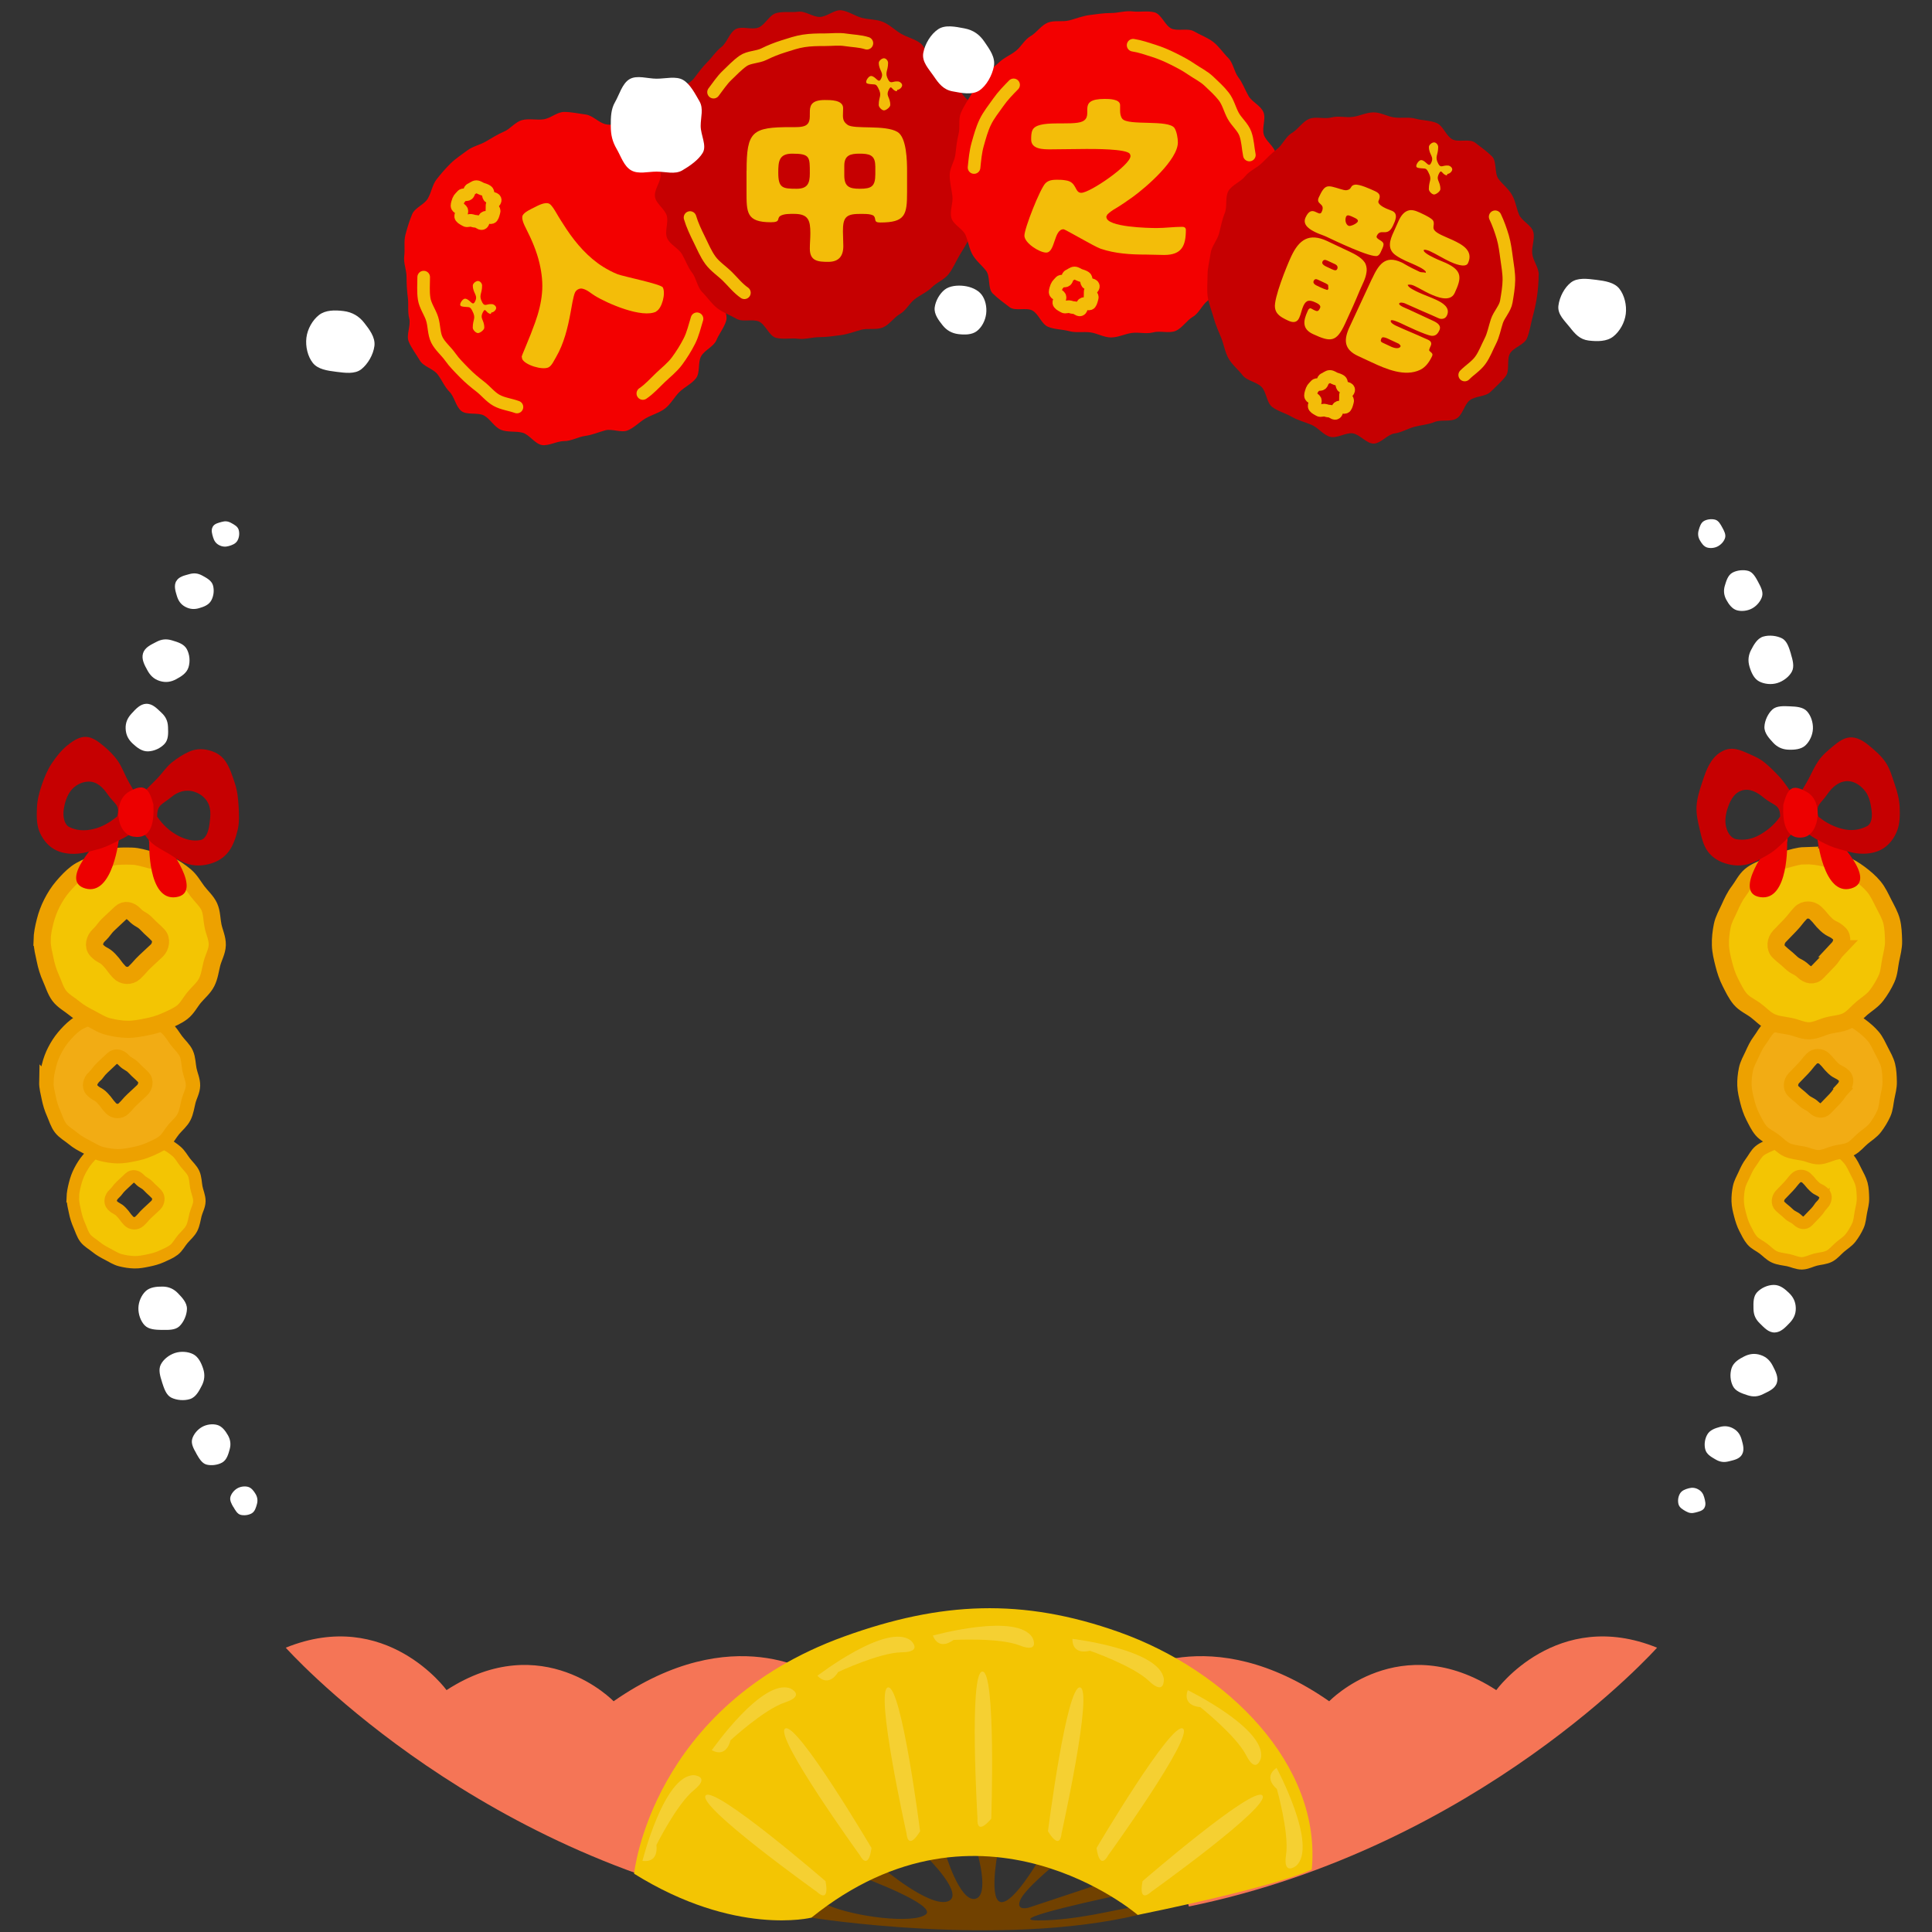 <?xml version="1.0" encoding="UTF-8"?>
<svg id="_層_1" xmlns="http://www.w3.org/2000/svg" viewBox="0 0 300 300">
    <rect x="0" y="0" width="300" height="300" fill="#333333" stroke="none"/>
    <path d="M44.37,255.85s27.54,30.94,72.7,40.19l9.86-35.82s-13.03-9.02-31.65,3.95c0,0-10.97-11.44-25.94-1.73,0,0-9.36-12.92-24.96-6.59Z"
          style="fill:#f57556;"/>
    <path d="M257.31,255.85s-27.54,30.94-72.7,40.19l-9.86-35.82s13.03-9.02,31.65,3.95c0,0,10.97-11.44,25.94-1.73,0,0,9.36-12.92,24.96-6.59Z"
          style="fill:#f57556;"/>
    <path d="M126.01,297.78s29.26,4.67,50.67-.42c0,0,.2-1.27-1.42-1.1s-8.32,1.99-14.14,1.94,12.51-3.89,12.51-3.89l-3.35-1.6-10.55,3.51s-2,.59-1.33-1.13,5.32-5.49,5.32-5.49l-2.49-.66s-3.82,6.59-5.76,6.42-.61-7.32-.61-7.32l-3.1-.33s1.99,6.76-.39,7.15-4.6-7.15-4.6-7.15l-2.83,.67s6.04,5.93,3.21,6.87-10.03-5.14-10.03-5.14l-3.1,1.43s11.69,4.32,9.7,5.76-10.91,.38-15.17-1.46c0,0-2.05,.27-2.53,1.92Z"
          style="fill:#714100;"/>
    <path d="M113.75,43.02c0,1.12-1.41,2.15-1.55,3.24s.85,2.44,.57,3.5-1.1,2.04-1.52,3.05-1.82,1.53-2.37,2.49-.13,2.55-.8,3.43-1.82,1.38-2.6,2.16-1.33,1.86-2.21,2.54-2.04,.97-3,1.52-1.77,1.46-2.8,1.88-2.41-.3-3.48-.01-2.02,.72-3.13,.87-2.13,.8-3.25,.8-2.35,.76-3.43,.62-1.98-1.64-3.04-1.92-2.33-.03-3.35-.45-1.64-1.65-2.6-2.2-2.67-.04-3.54-.71-1.07-2.21-1.85-2.99-1.18-1.84-1.86-2.72-2.19-1.19-2.75-2.15-1.31-1.91-1.73-2.94,.37-2.48,.09-3.55-.08-2.14-.22-3.25-.2-2.08-.2-3.2-.5-2.19-.36-3.27-.09-2.28,.19-3.33,.62-2.16,1.04-3.17,1.89-1.49,2.44-2.44,.68-2.11,1.36-2.98,1.37-1.67,2.16-2.45,1.69-1.34,2.57-2.01,1.96-.86,2.92-1.41,1.78-1.1,2.8-1.53,1.75-1.51,2.82-1.79,2.2,.02,3.31-.12,2.11-1.15,3.23-1.15,2.25,.26,3.33,.4,1.99,1.22,3.04,1.5,2.39-.23,3.4,.19,1.85,1.25,2.8,1.8,2.55,.26,3.43,.93,.78,2.51,1.56,3.29,1.65,1.43,2.32,2.31,1.92,1.39,2.47,2.35-.02,2.45,.41,3.48,2.23,1.58,2.52,2.65,.24,2.29,.38,3.39,.46,2.26,.46,3.38Z"
          style="fill:#f30000;"/>
    <path d="M80.27,63.2c-1.05-.38-2.2-.5-3.16-1.03s-1.67-1.47-2.54-2.14-1.7-1.36-2.47-2.15-1.55-1.55-2.19-2.46-1.58-1.65-2.07-2.64-.4-2.22-.74-3.28-1.07-2.01-1.24-3.12-.07-2.22-.07-3.35"
          style="fill:none; stroke:#f3bd09; stroke-linecap:round; stroke-miterlimit:10; stroke-width:1.96px;"/>
    <path d="M108.23,49.5c-.37,1.17-.63,2.38-1.18,3.46s-1.21,2.14-1.93,3.11-1.71,1.74-2.59,2.58-1.7,1.77-2.71,2.45"
          style="fill:none; stroke:#f3bd09; stroke-linecap:round; stroke-miterlimit:10; stroke-width:1.96px;"/>
    <path d="M152.3,27.18c0,1.12-.74,2.1-.88,3.18s-.21,2.1-.49,3.16,.06,2.3-.36,3.31-1.06,1.92-1.61,2.87-.98,1.98-1.65,2.85-1.82,1.28-2.6,2.06-1.78,1.16-2.65,1.83-1.36,1.77-2.32,2.32-1.63,1.67-2.66,2.09-2.29,.07-3.37,.36-2.06,.69-3.17,.83-2.16,.31-3.28,.31-2.27,.39-3.35,.25-2.37,.14-3.43-.15-1.64-2.11-2.65-2.53-2.52,.13-3.47-.42-2.11-.97-2.98-1.64-1.55-1.71-2.33-2.49-.91-2.15-1.58-3.02-1.01-1.9-1.56-2.86-1.89-1.5-2.32-2.52,.24-2.37-.05-3.45-1.7-1.89-1.84-2.99,.89-2.25,.89-3.37-.91-2.27-.76-3.35,.34-2.24,.62-3.3,1.6-1.78,2.02-2.79,.08-2.41,.63-3.36,1.98-1.31,2.65-2.18,1.27-1.72,2.05-2.5,1.36-1.72,2.23-2.39,1.23-2.2,2.18-2.75,2.55,.15,3.58-.27,1.67-1.95,2.75-2.24,2.29-.06,3.4-.21,2.22,.81,3.34,.81,2.28-1.17,3.37-1.03,2.12,.89,3.17,1.17,2.29,.22,3.3,.64,1.86,1.29,2.81,1.84,2.15,.81,3.02,1.49,.95,2.24,1.73,3.02,1.64,1.4,2.32,2.27,1.77,1.45,2.32,2.41,1.83,1.64,2.25,2.66-.43,2.52-.15,3.59,1.14,2.02,1.28,3.12-.39,2.23-.39,3.35Z"
          style="fill:#c60001;"/>
    <path d="M198.31,27.18c0,1.12-.33,2.25-.47,3.33s-1.04,2.04-1.32,3.1-.46,2.13-.88,3.14-.02,2.49-.57,3.44-1.92,1.42-2.6,2.29-1.81,1.27-2.59,2.05-1.49,1.5-2.37,2.18-1.32,1.92-2.28,2.48-1.66,1.76-2.68,2.19-2.4-.06-3.48,.23-2.21-.06-3.32,.09-2.11,.7-3.23,.7-2.13-.65-3.22-.79-2.22,.1-3.28-.19-2.25-.25-3.27-.67-1.44-1.95-2.4-2.51-2.71,.13-3.58-.54-1.85-1.36-2.63-2.14-.34-2.62-1.01-3.5-1.54-1.52-2.09-2.47-.67-2.03-1.09-3.05-1.93-1.63-2.22-2.71,.3-2.29,.16-3.4-.42-2.12-.42-3.24,.74-2.1,.88-3.18,.21-2.1,.49-3.16-.06-2.3,.36-3.31,1.06-1.92,1.61-2.87,.98-1.98,1.65-2.85,1.82-1.28,2.6-2.06,1.78-1.16,2.65-1.83,1.36-1.77,2.32-2.32,1.63-1.67,2.66-2.09,2.29-.07,3.37-.36,2.06-.69,3.17-.83,2.16-.31,3.28-.31,2.27-.39,3.35-.25,2.37-.14,3.43,.15,1.64,2.11,2.65,2.53,2.52-.13,3.47,.42,2.11,.97,2.98,1.64,1.55,1.71,2.33,2.49,.91,2.15,1.58,3.02,1.01,1.9,1.56,2.86,1.89,1.5,2.32,2.52-.24,2.37,.05,3.45,1.7,1.89,1.84,2.99,.22,2.25,.22,3.37Z"
          style="fill:#f30000;"/>
    <path d="M238.92,42.67c0,1.12-.1,2.26-.25,3.34s-.42,2.22-.7,3.27-.44,2.24-.86,3.25-2.09,1.41-2.64,2.36,0,2.64-.66,3.52-1.57,1.65-2.35,2.43-2.35,.63-3.23,1.31-1.1,2.28-2.06,2.84-2.39,.12-3.42,.54-2.07,.46-3.14,.75-1.98,.88-3.08,1.03-2.13,1.57-3.24,1.57-2.16-1.44-3.24-1.59-2.44,.82-3.5,.54-1.89-1.45-2.91-1.87-2.13-.7-3.08-1.25-2.15-.85-3.02-1.52-.88-2.34-1.66-3.12-2.26-.93-2.93-1.8-1.63-1.64-2.18-2.6-.72-2.18-1.14-3.2-.89-2.07-1.18-3.14-.77-2.16-.92-3.27-.02-2.27-.02-3.39,.33-2.25,.47-3.33,1.04-2.04,1.32-3.1,.46-2.13,.88-3.14,.02-2.49,.57-3.44,1.92-1.42,2.6-2.29,1.81-1.27,2.59-2.05,1.49-1.5,2.37-2.18,1.32-1.92,2.28-2.48,1.66-1.76,2.68-2.19,2.4,.06,3.48-.23,2.21,.06,3.32-.09,2.11-.7,3.23-.7,2.13,.65,3.22,.79,2.22-.1,3.28,.19,2.25,.25,3.27,.67,1.44,1.95,2.4,2.51,2.71-.13,3.58,.54,1.85,1.36,2.63,2.14,.34,2.62,1.01,3.5,1.54,1.52,2.09,2.47,.67,2.03,1.09,3.05,1.93,1.63,2.22,2.71-.3,2.29-.16,3.4,1.01,2.12,1.01,3.24Z"
          style="fill:#c60001;"/>
    <path d="M108.8,19.57c0,1.39,.98,3.02,.33,4.14s-2.04,2.08-3.19,2.75-2.6,.19-3.98,.19-2.85,.44-3.97-.21-1.56-2.15-2.23-3.3-.92-2.19-.92-3.58,.02-2.61,.67-3.72,1.1-2.88,2.25-3.55,2.81-.07,4.2-.07,3.01-.45,4.12,.2,1.86,2.15,2.53,3.3,.19,2.46,.19,3.84Z"
          style="fill:#fff;"/>
    <path d="M148.8,51.88c-1.04-.13-1.84-.62-2.44-1.38s-1.35-1.71-1.22-2.76,.79-2.16,1.55-2.76,1.98-.71,3.02-.58,2.12,.58,2.71,1.35,.84,1.92,.71,2.97-.66,2.08-1.43,2.68-1.87,.6-2.91,.48Z"
          style="fill:#fff;"/>
    <path d="M52.2,57.73c-1.37-.17-2.84-.38-3.63-1.38s-1.16-2.55-.99-3.92,.95-2.72,1.95-3.51,2.46-.79,3.82-.62,2.41,.81,3.19,1.81,1.77,2.25,1.6,3.61-1.03,2.83-2.04,3.62-2.55,.56-3.91,.39Z"
          style="fill:#fff;"/>
    <path d="M246.68,52.88c-1.37-.17-2.11-1.03-2.9-2.04s-1.96-2-1.79-3.37,.94-2.83,1.95-3.61,2.54-.58,3.9-.41,2.84,.39,3.62,1.39,1.16,2.55,.99,3.91-.94,2.72-1.95,3.51-2.46,.78-3.82,.62Z"
          style="fill:#fff;"/>
    <path d="M149.77,4.41c1.42,.27,2.36,.99,3.11,2.1s1.72,2.38,1.45,3.79-1.14,2.99-2.24,3.74-2.78,.41-4.2,.14-2.14-1.23-2.89-2.34-1.9-2.23-1.63-3.65,1.18-2.89,2.29-3.64,2.69-.41,4.11-.14Z"
          style="fill:#fff;"/>
    <path d="M110.8,14.31c.68-.88,1.29-1.84,2.09-2.6s1.6-1.62,2.5-2.25,2.24-.56,3.23-1.05,1.97-.88,3.02-1.21,2.06-.68,3.15-.85,2.15-.18,3.26-.18,2.18-.15,3.28,.02,2.21,.18,3.28,.52"
          style="fill:none; stroke:#f3bd09; stroke-linecap:round; stroke-miterlimit:10; stroke-width:1.96px;"/>
    <path d="M115.59,45.46c-1.01-.7-1.77-1.68-2.63-2.53s-1.95-1.55-2.66-2.53-1.19-2.15-1.73-3.24-1.07-2.21-1.42-3.38"
          style="fill:none; stroke:#f3bd09; stroke-linecap:round; stroke-miterlimit:10; stroke-width:1.96px;"/>
    <path d="M175.95,7.02c1.1,.17,2.12,.53,3.16,.86s2.04,.75,3.02,1.24,1.94,.98,2.85,1.61,1.93,1.11,2.73,1.87,1.64,1.51,2.32,2.39,.93,2.02,1.46,2.99,1.51,1.74,1.89,2.79,.4,2.19,.62,3.3"
          style="fill:none; stroke:#f3bd09; stroke-linecap:round; stroke-miterlimit:10; stroke-width:1.96px;"/>
    <path d="M151.25,26.01c.13-1.22,.23-2.43,.56-3.59s.65-2.36,1.18-3.46,1.31-2.05,2.01-3.05,1.53-1.86,2.39-2.73"
          style="fill:none; stroke:#f3bd09; stroke-linecap:round; stroke-miterlimit:10; stroke-width:1.96px;"/>
    <path d="M232.17,33.66c.48,1.01,.87,2.11,1.18,3.16s.45,2.22,.6,3.31,.36,2.25,.35,3.35-.22,2.26-.4,3.35-1.12,1.99-1.47,3.05-.52,2.13-1.03,3.12-.88,2.04-1.54,2.95-1.63,1.48-2.42,2.28"
          style="fill:none; stroke:#f3bd09; stroke-linecap:round; stroke-miterlimit:10; stroke-width:1.96px;"/>
    <path d="M101.9,48.38c-2.17,1.1-7.58-1.25-9.52-2.45-.62-.37-1.13-.89-1.85-1.08-.26-.09-.52-.05-.77,.08-.2,.1-.36,.27-.47,.48-.28,.61-.55,2.35-.69,3.11-.44,2.39-1.03,4.83-2.26,6.94-.31,.5-.64,1.31-1.16,1.58-.94,.47-3.62-.34-4.09-1.28l-.08-.4c.18-.56,.46-1.1,.67-1.67,.51-1.19,.98-2.42,1.42-3.63,.53-1.48,.92-2.98,1.06-4.53,.15-1.54-.03-3.12-.38-4.62-.44-1.92-1.24-3.74-2.12-5.47-.24-.47-.76-1.51-.49-2.01,.27-.51,1.26-.95,1.75-1.2,.57-.29,1.78-.96,2.41-.57,.36,.22,.81,.99,1.02,1.34,.51,.89,1.06,1.73,1.62,2.59,1.52,2.27,3.36,4.38,5.68,5.84,.72,.44,1.44,.83,2.22,1.14,.97,.38,6.79,1.53,7.06,2.07,.46,.92-.12,3.26-1.06,3.73Z"
          style="fill:#f3bd09;"/>
    <path d="M115.93,26.52c0-6.14,.86-6.78,6.89-6.78,.66,0,1.74,.06,2.32-.28,1.58-.97-.91-3.93,2.93-3.93,.89,0,2.85-.03,2.85,1.27,0,.36-.03,.75-.03,1.14,0,.66,.17,1.05,.72,1.44,1,.75,5.84-.05,7.75,1.11,1.44,.86,1.49,4.59,1.49,6.09v3.24c0,3.57-.28,4.73-4.18,4.73-1.08,0-.58-.55-.97-1-.39-.41-1.85-.33-2.32-.33-2.13,0-2.49,.69-2.49,2.71,0,.75,.06,1.52,.06,2.27,0,1.6-.72,2.46-2.35,2.46s-2.85-.14-2.85-2.05c0-.78,.08-1.58,.08-2.38,0-1.99-.28-3.02-2.52-3.02-.64,0-1.61-.03-2.16,.33-.58,.39,.14,.97-1.44,.97-3.85,0-3.79-1.55-3.79-4.84v-3.16Zm9.82,.41c0-2.55,.06-3.07-2.74-3.07-2.08,0-2.16,1.25-2.16,2.96,0,2.38,.66,2.49,2.85,2.49,1.69,0,2.05-.83,2.05-2.38Zm10.16-1.16c0-1.74-.97-1.91-2.46-1.91-1.41,0-2.35,.25-2.35,1.88v1.49c0,1.77,.8,2.08,2.41,2.08,1.83,0,2.41-.36,2.41-2.27v-1.27Z"
          style="fill:#f3bd09;"/>
    <path d="M171.8,33.69c0,1.6,6.61,1.72,7.8,1.72,1.33,0,2.66-.19,3.99-.19,.3,0,.55,.14,.55,.47,0,2.49-.64,3.9-3.38,3.9-.91,0-1.85-.06-2.8-.06-2.38,0-4.79-.14-7.06-.91-.97-.33-5.48-3.02-5.76-3.02-1.52,0-1.27,3.62-2.69,3.62-1.05,0-3.38-1.49-3.38-2.63s2.44-7.31,3.27-8.14c.64-.64,1.55-.53,2.38-.53,.22,0,.5,.05,.72,.08,1.83,.22,1.38,1.94,2.46,1.94,1.36,0,7.64-4.32,7.64-5.7,0-.14-.03-.25-.11-.36-.53-.78-5.65-.75-6.73-.75-1.85,0-3.74,.06-5.59,.06-1.11,0-2.99,0-2.99-1.52,0-.47,0-1,.19-1.44,.75-1.77,6.14-.61,7.78-1.38,1.91-.91-1.05-3.49,3.43-3.49,.64,0,2.38,0,2.41,.94v.86c0,.44,.06,.91,.33,1.27,.89,1.16,7.28,.06,8.14,1.49,.33,.55,.5,1.55,.5,2.19,0,2.71-4.9,6.95-7,8.47-.89,.64-1.8,1.27-2.74,1.83-.44,.25-.86,.55-1.22,.91l-.17,.36Z"
          style="fill:#f3bd09;"/>
    <path d="M214.06,31.19c-.23,.5,.83,1.03,1.19,1.19,.3,.14,.65,.24,.95,.38,.98,.46,.43,1.57,.1,2.28-.89,1.91-1.9,.28-2.51,1.58-.22,.48,.74,.65,.99,1.1,.17,.29-.12,.86-.25,1.13-.15,.33-.27,.7-.62,.87-.9,.43-7.01-2.52-7.94-2.96-.5-.23-1.04-.39-1.54-.62-.9-.42-2.27-1.15-1.7-2.38,1.01-2.18,2.07,.08,2.5-.85,.66-1.43-1-1.07-.44-2.28,.99-2.13,1.33-1.88,3.37-1.27,.3,.08,.69,.23,1,.16,.8-.14,.45-.71,1.21-.84,.73-.12,2.46,.69,3.14,1,.78,.36,.9,.75,.55,1.51Zm-10.12,16.91c.58,.27,.75,.35,1.04-.28,.2-.43-.4-.71-.7-.85-.88-.41-1.44-.45-1.88,.5-.28,.6-.37,1.26-.66,1.89-.36,.78-.99,.76-1.7,.43-.6-.28-1.33-.62-1.74-1.18-.17-.23-.28-.53-.32-.82-.23-1.42,1.83-6.5,2.51-7.96,1.23-2.64,2.79-3.71,5.6-2.4,1.13,.53,2.27,1.09,3.43,1.62,.85,.4,2.21,1.09,2.55,2.01,.15,.4,.19,.85,.11,1.27-.13,.95-.63,1.81-1,2.68-.73,1.77-1.52,3.54-2.33,5.27-1.34,2.89-2.22,2.87-4.98,1.59-1.73-.81-1.5-2.1-.81-3.58,.09-.2,.16-.35,.38-.43,.2,.03,.33,.15,.5,.23Zm2.92-6.28c.28,.13,.63,.29,.79-.06,.14-.3-.03-.59-.3-.72l-1.25-.58c-.3-.14-.59-.18-.75,.17s.27,.61,.54,.74l.98,.46Zm-.59,3.05l-.04-.63c-.09-.07-.25-.18-.35-.23l-1.15-.54c-.3-.14-.56-.23-.74,.14-.19,.4,.28,.65,.58,.79l.53,.25c.33,.15,.66,.28,1.01,.38l.17-.17Zm3.54-11.29c-.25-.12-.64-.27-.79,.06-.2,.43-.1,1.2,.38,1.42,.3,.14,1.29-.34,1.43-.65,.15-.32-.36-.53-.59-.64l-.43-.2Zm3.26,9.66c.99-2.13,2.01-3.67,4.52-2.51,.15,.07,.33,.15,.49,.26,.77,.45,1.58,.86,2.39,1.23,.23,.1,.63,.02,.91,.15l.02-.17c-.22-.44-1.6-1.02-2.08-1.24-.35-.16-.69-.29-1.04-.45-.53-.25-1.07-.53-1.55-.87-1.4-.99-.91-2.38-.3-3.68,.27-.58,.5-1.14,.77-1.72,.33-.7,.81-1.42,1.63-1.59,.68-.14,1.51,.3,2.08,.57,.35,.16,1.49,.72,1.64,1.07,.4,.85-.77,1.26,1.39,2.26,.55,.26,1.09,.48,1.62,.72,1.48,.69,3.29,1.65,2.39,3.59-.38,.83-2.22,.04-2.82-.24-1.05-.49-2.04-1.13-3.12-1.63-.18-.08-.75-.29-.92-.18-.21,.45,1.8,1.32,2.12,1.47,.43,.2,.88,.35,1.3,.55,2.59,1.2,2.47,2.31,1.37,4.67-.7,1.51-2.84,.6-3.92,.1-.8-.37-1.56-.85-2.36-1.22-.3-.14-.65-.24-1-.16-.04,.41,1.33,1.02,1.65,1.17,.9,.42,1.85,.74,2.73,1.15,.93,.43,2.29,1.18,1.7,2.44-.12,.25-.3,.44-.57,.5-.28,.08-.53,.03-.78-.09-.8-.37-1.64-.73-2.46-1.08-.91-.4-1.79-.8-2.71-1.2-.18-.08-.78-.24-.89,.01-.15,.33,1.24,.82,1.46,.93l3.79,1.76c.63,.29,1.35,.72,.98,1.49-.25,.53-.57,.9-1.21,.84-.91-.09-4.1-1.63-4.82-1.97-.18-.08-1.38-.64-1.5-.39-.15,.32,.57,.69,.79,.79,1.48,.69,3.03,1.29,4.51,1.98,.4,.19,1.09,.35,.96,.96-.04,.22-.43,.8-.27,.97,.24,.27,.62,.38,.41,.83-.4,.85-.97,1.69-1.83,2.11-2.39,1.15-5.32-.12-7.55-1.16l-2.11-.98c-2.26-1.05-2.25-2.57-1.26-4.64l3.43-7.38Zm1.41,9.38c-.04,.08-.05,.16-.08,.24l.04,.17c.06,.06,.13,.12,.2,.16l1.48,.69c.35,.16,1.15,.35,1.35-.08v-.15l-.24-.26-1.78-.83c-.2-.09-.59-.24-.81-.16l-.11,.1-.06,.12Z"
          style="fill:#f3bd09;"/>
    <path d="M76.39,31.96c0,.29,.42,.63,.33,.89s-.15,.65-.32,.87-.87-.1-1.1,.07-.17,.83-.44,.92-.61-.34-.89-.34-.48-.06-.74-.14-.68,.15-.91,0-.59-.3-.75-.52,.23-.74,.14-1.01-.75-.45-.75-.73,.14-.65,.23-.9,.39-.49,.56-.71,.68-.04,.9-.2,.2-.7,.47-.79,.56-.39,.85-.39,.6,.27,.86,.35,.59,.18,.81,.34,.13,.65,.29,.87,.87,.21,.96,.47-.51,.66-.51,.95Z"
          style="fill:none; stroke:#f3bd09; stroke-linecap:round; stroke-miterlimit:10; stroke-width:1.96px;"/>
    <path d="M208.92,61.43c0,.29,.42,.63,.33,.89s-.15,.65-.32,.87-.87-.1-1.1,.07-.17,.83-.44,.92-.61-.34-.89-.34-.48-.06-.74-.14-.68,.15-.91,0-.59-.3-.75-.52,.23-.74,.14-1.01-.75-.45-.75-.73,.14-.65,.23-.9,.39-.49,.56-.71,.68-.04,.9-.2,.2-.7,.47-.79,.56-.39,.85-.39,.6,.27,.86,.35,.59,.18,.81,.34,.13,.65,.29,.87,.87,.21,.96,.47-.51,.66-.51,.95Z"
          style="fill:none; stroke:#f3bd09; stroke-linecap:round; stroke-miterlimit:10; stroke-width:1.96px;"/>
    <path d="M169.27,45.36c0,.29,.42,.63,.33,.89s-.15,.65-.32,.87-.87-.1-1.1,.07-.17,.83-.44,.92-.61-.34-.89-.34-.48-.06-.74-.14-.68,.15-.91,0-.59-.3-.75-.52,.23-.74,.14-1.01-.75-.45-.75-.73,.14-.65,.23-.9,.39-.49,.56-.71,.68-.04,.9-.2,.2-.7,.47-.79,.56-.39,.85-.39,.6,.27,.86,.35,.59,.18,.81,.34,.13,.65,.29,.87,.87,.21,.96,.47-.51,.66-.51,.95Z"
          style="fill:none; stroke:#f3bd09; stroke-linecap:round; stroke-miterlimit:10; stroke-width:1.96px;"/>
    <path d="M76.38,47.23c-.78-.09-1.1,.45-1.48-.24-.64-1.18-.04-1.3-.04-2.65,0-.33-.31-.71-.64-.71s-.8,.38-.8,.71c0,1.27,.93,1.5,.28,2.59-.36,.61-.74-.47-1.45-.55-.33-.04-.75,.54-.79,.87s.31,.35,.64,.39c.78,.09,.87-.08,1.23,.61,.65,1.24,.08,1.24,.08,2.64,0,.33,.48,.83,.81,.83s.98-.5,.98-.83c0-1.33-.81-1.37-.15-2.53,.35-.62,.44,.31,1.15,.39,.02,0,.09-.23,.11-.23,.3,0,.69-.34,.73-.65,.04-.33-.34-.62-.66-.65Z"
          style="fill:#f3bd09;"/>
    <path d="M139.42,12.65c-.78-.09-1.1,.45-1.48-.24-.64-1.18-.04-1.3-.04-2.65,0-.33-.31-.71-.64-.71s-.8,.38-.8,.71c0,1.27,.93,1.5,.28,2.59-.36,.61-.74-.47-1.45-.55-.33-.04-.75,.54-.79,.87s.31,.35,.64,.39c.78,.09,.87-.08,1.23,.61,.65,1.24,.08,1.24,.08,2.64,0,.33,.48,.83,.81,.83s.98-.5,.98-.83c0-1.33-.81-1.37-.15-2.53,.35-.62,.44,.31,1.15,.39,.02,0,.09-.23,.11-.23,.3,0,.69-.34,.73-.65,.04-.33-.34-.62-.66-.65Z"
          style="fill:#f3bd09;"/>
    <path d="M224.84,25.71c-.78-.09-1.1,.45-1.48-.24-.64-1.18-.04-1.3-.04-2.65,0-.33-.31-.71-.64-.71s-.8,.38-.8,.71c0,1.27,.93,1.5,.28,2.59-.36,.61-.74-.47-1.45-.55-.33-.04-.75,.54-.79,.87s.31,.35,.64,.39c.78,.09,.87-.08,1.23,.61,.65,1.24,.08,1.24,.08,2.64,0,.33,.48,.83,.81,.83s.98-.5,.98-.83c0-1.33-.81-1.37-.15-2.53,.35-.62,.44,.31,1.15,.39,.02,0,.09-.23,.11-.23,.3,0,.69-.34,.73-.65,.04-.33-.34-.62-.66-.65Z"
          style="fill:#f3bd09;"/>
    <path d="M98.46,290.95s2.62-26,32.63-36.84c14.99-5.41,27.63-6.02,42.65-.69,16.85,5.99,31.48,20.63,29.95,36.87,0,0-4.24,2.38-27.02,7.06,0,0-24.24-20.88-50.67,.42,0,0-11.85,2.97-27.55-6.83Z"
          style="fill:#f3c503;"/>
    <path d="M128.19,292.11s-17.29-14.96-18.62-13.3,17.29,14.96,17.29,14.96c0,0,2,2,1.33-1.66Z"
          style="fill:#fff; opacity:.19;"/>
    <path d="M135.33,286.96s-11.62-19.7-13.41-18.55,11.62,19.7,11.62,19.7c0,0,1.25,2.53,1.79-1.15Z"
          style="fill:#fff; opacity:.19;"/>
    <path d="M142.87,284.36s-2.88-22.69-4.98-22.34,2.88,22.69,2.88,22.69c0,0,.15,2.82,2.1-.35Z"
          style="fill:#fff; opacity:.19;"/>
    <path d="M177.41,292.11s17.29-14.96,18.62-13.3-17.29,14.96-17.29,14.96c0,0-2,2-1.33-1.66Z"
          style="fill:#fff; opacity:.19;"/>
    <path d="M170.27,286.96s11.62-19.7,13.41-18.55-11.62,19.7-11.62,19.7c0,0-1.25,2.53-1.79-1.15Z"
          style="fill:#fff; opacity:.19;"/>
    <path d="M162.73,284.36s2.88-22.69,4.98-22.34-2.88,22.69-2.88,22.69c0,0-.15,2.82-2.1-.35Z"
          style="fill:#fff; opacity:.19;"/>
    <path d="M153.92,282.4s.76-22.86-1.37-22.84-.76,22.86-.76,22.86c0,0-.3,2.81,2.13-.01Z"
          style="fill:#fff; opacity:.19;"/>
    <path d="M99.76,288.96s3.33-13.31,7.98-13.31c0,0,2.66,.17,0,2.33s-5.82,8.52-5.82,8.52c0,0,.5,2.79-2.16,2.46Z"
          style="fill:#fff; opacity:.19;"/>
    <path d="M110.53,271.77s7.85-11.25,12.2-9.59c0,0,2.43,1.1-.83,2.17s-8.48,5.89-8.48,5.89c0,0-.53,2.79-2.9,1.53Z"
          style="fill:#fff; opacity:.19;"/>
    <path d="M126.92,260.22s10.87-8.36,14.52-5.47c0,0,1.98,1.78-1.45,1.82s-9.85,3.06-9.85,3.06c0,0-1.35,2.5-3.22,.58Z"
          style="fill:#fff; opacity:.19;"/>
    <path d="M144.84,253.98s13.21-3.68,15.51,.37c0,0,1.17,2.4-2.02,1.15s-10.28-.85-10.28-.85c0,0-2.18,1.81-3.2-.67Z"
          style="fill:#fff; opacity:.19;"/>
    <path d="M166.52,254.48s13.62,1.63,14.2,6.25c0,0,.17,2.66-2.31,.29s-9.18-4.7-9.18-4.7c0,0-2.71,.85-2.71-1.84Z"
          style="fill:#fff; opacity:.19;"/>
    <path d="M184.44,262.45s12.32,6.03,11.34,10.59c0,0-.72,2.57-2.28-.49-1.56-3.05-7.12-7.47-7.12-7.47,0,0-2.84-.1-1.95-2.63Z"
          style="fill:#fff; opacity:.19;"/>
    <path d="M198.22,274.51s6.49,12.08,3.05,15.21c0,0-2.08,1.67-1.57-1.72,.51-3.39-1.43-10.22-1.43-10.22,0,0-2.25-1.73-.05-3.27Z"
          style="fill:#fff; opacity:.19;"/>
    <g>
        <g>
            <path d="M279.32,176.49c-.74,.02-1.45,.27-2.14,.44s-1.39,.43-2.03,.75-1.38,.57-1.94,1.04-.88,1.18-1.32,1.76-.74,1.21-1.04,1.88-.67,1.28-.82,2-.22,1.43-.2,2.17,.2,1.45,.38,2.14,.4,1.4,.73,2.04,.65,1.33,1.11,1.88,1.18,.85,1.76,1.29,1.07,1,1.74,1.3,1.39,.34,2.11,.49,1.4,.51,2.14,.5,1.43-.41,2.12-.58,1.49-.2,2.13-.53,1.12-.95,1.67-1.42,1.2-.86,1.64-1.43,.83-1.22,1.13-1.88,.33-1.41,.47-2.13,.34-1.4,.32-2.14-.04-1.49-.22-2.18-.57-1.36-.89-2-.63-1.34-1.1-1.89-1.04-1.04-1.62-1.48-1.22-.8-1.89-1.1-1.36-.51-2.08-.66-1.44-.26-2.18-.24Zm3.72,10.45c-.61,.64-.5,.74-1.11,1.38s-.62,.63-1.22,1.27c-.44,.47-1.07,.34-1.54-.11-.64-.61-.82-.42-1.46-1.03s-.69-.56-1.32-1.16c-.47-.44-.37-1.27,.07-1.74,.61-.64,.62-.63,1.22-1.27s.55-.7,1.15-1.33c.44-.47,1.22-.46,1.69-.01,.64,.61,.56,.69,1.2,1.3s.83,.4,1.47,1.01c.47,.44,.29,1.23-.15,1.7Z"
                  style="fill:#f3c503;"/>
            <path d="M279.32,176.49c-.74,.02-1.45,.27-2.14,.44s-1.39,.43-2.03,.75-1.38,.57-1.94,1.04-.88,1.18-1.32,1.76-.74,1.21-1.04,1.88-.67,1.28-.82,2-.22,1.43-.2,2.17,.2,1.45,.38,2.14,.4,1.4,.73,2.04,.65,1.33,1.11,1.88,1.18,.85,1.76,1.29,1.07,1,1.74,1.3,1.39,.34,2.11,.49,1.4,.51,2.14,.5,1.43-.41,2.12-.58,1.49-.2,2.13-.53,1.12-.95,1.67-1.42,1.2-.86,1.64-1.43,.83-1.22,1.13-1.88,.33-1.41,.47-2.13,.34-1.4,.32-2.14-.04-1.49-.22-2.18-.57-1.36-.89-2-.63-1.34-1.1-1.89-1.04-1.04-1.62-1.48-1.22-.8-1.89-1.1-1.36-.51-2.08-.66-1.44-.26-2.18-.24Zm3.72,10.45c-.61,.64-.5,.74-1.11,1.38s-.62,.63-1.22,1.27c-.44,.47-1.07,.34-1.54-.11-.64-.61-.82-.42-1.46-1.03s-.69-.56-1.32-1.16c-.47-.44-.37-1.27,.07-1.74,.61-.64,.62-.63,1.22-1.27s.55-.7,1.15-1.33c.44-.47,1.22-.46,1.69-.01,.64,.61,.56,.69,1.2,1.3s.83,.4,1.47,1.01c.47,.44,.29,1.23-.15,1.7Z"
                  style="fill:none; stroke:#eda100; stroke-linecap:round; stroke-miterlimit:10; stroke-width:1.93px;"/>
        </g>
        <g>
            <path d="M281.86,156.92c-.86,.02-1.68,.31-2.48,.51s-1.61,.49-2.35,.87-1.6,.67-2.24,1.2-1.02,1.37-1.53,2.04-.85,1.41-1.2,2.18-.78,1.48-.95,2.32-.26,1.65-.23,2.51,.24,1.68,.44,2.48,.47,1.62,.85,2.36,.75,1.54,1.29,2.18,1.37,.99,2.04,1.49,1.24,1.16,2.01,1.5,1.62,.4,2.45,.56,1.62,.6,2.48,.57,1.66-.47,2.46-.68,1.72-.23,2.46-.61,1.3-1.1,1.94-1.64,1.39-.99,1.9-1.66,.96-1.41,1.31-2.18,.38-1.63,.55-2.47,.39-1.63,.37-2.49-.05-1.73-.25-2.53-.65-1.57-1.03-2.31-.73-1.55-1.27-2.19-1.21-1.21-1.88-1.71-1.42-.93-2.19-1.28-1.58-.6-2.41-.76-1.66-.3-2.52-.28Zm4.32,12.11c-.7,.74-.58,.86-1.28,1.6s-.71,.73-1.42,1.47c-.52,.54-1.24,.39-1.79-.13-.74-.7-.95-.49-1.69-1.19s-.8-.64-1.54-1.35c-.54-.52-.43-1.47,.09-2.01,.7-.74,.72-.73,1.42-1.47s.63-.81,1.34-1.55c.52-.54,1.41-.53,1.95-.02,.74,.7,.65,.8,1.39,1.5s.96,.47,1.7,1.17c.54,.52,.34,1.42-.18,1.97Z"
                  style="fill:#f2ac14;"/>
            <path d="M281.86,156.92c-.86,.02-1.68,.31-2.48,.51s-1.61,.49-2.35,.87-1.6,.67-2.24,1.2-1.02,1.37-1.53,2.04-.85,1.41-1.2,2.18-.78,1.48-.95,2.32-.26,1.65-.23,2.51,.24,1.68,.44,2.48,.47,1.62,.85,2.36,.75,1.54,1.29,2.18,1.37,.99,2.04,1.49,1.24,1.16,2.01,1.5,1.62,.4,2.45,.56,1.62,.6,2.48,.57,1.66-.47,2.46-.68,1.72-.23,2.46-.61,1.3-1.1,1.94-1.64,1.39-.99,1.9-1.66,.96-1.41,1.31-2.18,.38-1.63,.55-2.47,.39-1.63,.37-2.49-.05-1.73-.25-2.53-.65-1.57-1.03-2.31-.73-1.55-1.27-2.19-1.21-1.21-1.88-1.71-1.42-.93-2.19-1.28-1.58-.6-2.41-.76-1.66-.3-2.52-.28Zm4.32,12.11c-.7,.74-.58,.86-1.28,1.6s-.71,.73-1.42,1.47c-.52,.54-1.24,.39-1.79-.13-.74-.7-.95-.49-1.69-1.19s-.8-.64-1.54-1.35c-.54-.52-.43-1.47,.09-2.01,.7-.74,.72-.73,1.42-1.47s.63-.81,1.34-1.55c.52-.54,1.41-.53,1.95-.02,.74,.7,.65,.8,1.39,1.5s.96,.47,1.7,1.17c.54,.52,.34,1.42-.18,1.97Z"
                  style="fill:none; stroke:#eda100; stroke-linecap:round; stroke-miterlimit:10; stroke-width:2.23px;"/>
        </g>
        <g>
            <path d="M280.25,132.86c-1.02,.03-2,.37-2.96,.61s-1.92,.59-2.8,1.04-1.91,.79-2.68,1.44-1.21,1.63-1.82,2.43-1.02,1.68-1.43,2.6-.93,1.77-1.13,2.77-.31,1.97-.28,3,.28,2,.52,2.96,.56,1.94,1.01,2.82,.9,1.84,1.54,2.6,1.63,1.18,2.43,1.78,1.48,1.38,2.4,1.79,1.93,.47,2.92,.67,1.94,.71,2.96,.69,1.98-.56,2.93-.81,2.06-.28,2.94-.73,1.55-1.32,2.31-1.96,1.66-1.18,2.27-1.98,1.14-1.68,1.56-2.6,.45-1.95,.65-2.94,.47-1.94,.44-2.96-.06-2.06-.3-3.01-.78-1.88-1.23-2.76-.88-1.85-1.52-2.62-1.44-1.44-2.24-2.04-1.69-1.11-2.61-1.53-1.88-.71-2.88-.91-1.98-.36-3.01-.33Zm5.15,14.45c-.84,.88-.69,1.02-1.53,1.91s-.85,.87-1.69,1.75c-.61,.65-1.48,.46-2.13-.15-.88-.84-1.13-.58-2.01-1.42s-.95-.77-1.83-1.61c-.65-.61-.51-1.76,.1-2.4,.84-.88,.85-.87,1.69-1.75s.75-.96,1.59-1.85c.61-.65,1.68-.64,2.33-.02,.88,.84,.77,.96,1.65,1.79s1.15,.56,2.03,1.4c.65,.62,.4,1.7-.21,2.35Z"
                  style="fill:#f3c503;"/>
            <path d="M280.25,132.86c-1.02,.03-2,.37-2.96,.61s-1.92,.59-2.8,1.04-1.91,.79-2.68,1.44-1.21,1.63-1.82,2.43-1.02,1.68-1.43,2.6-.93,1.77-1.13,2.77-.31,1.97-.28,3,.28,2,.52,2.96,.56,1.94,1.01,2.82,.9,1.84,1.54,2.6,1.63,1.18,2.43,1.78,1.48,1.38,2.4,1.79,1.93,.47,2.92,.67,1.94,.71,2.96,.69,1.98-.56,2.93-.81,2.06-.28,2.94-.73,1.55-1.32,2.31-1.96,1.66-1.18,2.27-1.98,1.14-1.68,1.56-2.6,.45-1.95,.65-2.94,.47-1.94,.44-2.96-.06-2.06-.3-3.01-.78-1.88-1.23-2.76-.88-1.85-1.52-2.62-1.44-1.44-2.24-2.04-1.69-1.11-2.61-1.53-1.88-.71-2.88-.91-1.98-.36-3.01-.33Zm5.15,14.45c-.84,.88-.69,1.02-1.53,1.91s-.85,.87-1.69,1.75c-.61,.65-1.48,.46-2.13-.15-.88-.84-1.13-.58-2.01-1.42s-.95-.77-1.83-1.61c-.65-.61-.51-1.76,.1-2.4,.84-.88,.85-.87,1.69-1.75s.75-.96,1.59-1.85c.61-.65,1.68-.64,2.33-.02,.88,.84,.77,.96,1.65,1.79s1.15,.56,2.03,1.4c.65,.62,.4,1.7-.21,2.35Z"
                  style="fill:none; stroke:#eda100; stroke-linecap:round; stroke-miterlimit:10; stroke-width:2.66px;"/>
        </g>
        <path d="M275.56,206.91c.97-.02,1.67-.8,2.3-1.45s1.01-1.37,.99-2.34-.39-1.71-1.04-2.34-1.41-1.27-2.38-1.26-1.94,.47-2.57,1.12-.6,1.63-.58,2.6,.34,1.63,.99,2.26,1.33,1.43,2.3,1.41Z"
              style="fill:#fff;"/>
        <path d="M275.9,214.77c.3-.93-.2-1.84-.61-2.65s-.96-1.4-1.89-1.71-1.75-.19-2.55,.21-1.67,.91-1.97,1.83-.2,1.99,.21,2.79,1.34,1.11,2.26,1.41,1.65,.22,2.46-.19,1.79-.78,2.09-1.71Z"
              style="fill:#fff;"/>
        <path d="M270.5,225.85c.41-.71,.15-1.55-.05-2.28s-.55-1.32-1.26-1.73-1.41-.46-2.14-.26-1.53,.46-1.94,1.17-.51,1.6-.31,2.34,.91,1.14,1.62,1.55,1.32,.46,2.06,.27,1.61-.34,2.02-1.05Z"
              style="fill:#fff;"/>
        <path d="M264.66,234.13c.29-.5,.11-1.1-.03-1.62s-.39-.93-.89-1.22-.99-.33-1.51-.19-1.08,.33-1.37,.83-.36,1.13-.22,1.65,.64,.81,1.15,1.1,.94,.33,1.45,.19,1.14-.24,1.43-.74Z"
              style="fill:#fff;"/>
        <path d="M277.95,109.68c.97,.04,2.03,.1,2.64,.77s.96,1.73,.92,2.71-.51,1.98-1.17,2.59-1.69,.7-2.66,.66-1.75-.43-2.36-1.1-1.38-1.48-1.34-2.46,.57-2.06,1.23-2.67,1.77-.54,2.74-.5Z"
              style="fill:#fff;"/>
        <path d="M278.09,101.55c.28,.93,.57,1.95,.15,2.74s-1.32,1.48-2.25,1.77-2.03,.17-2.83-.25-1.22-1.36-1.5-2.3-.17-1.79,.25-2.59,.95-1.79,1.88-2.07,2.13-.14,2.93,.28,1.09,1.49,1.38,2.42Z"
              style="fill:#fff;"/>
        <path d="M273.02,90.4c.39,.72,.81,1.51,.59,2.24s-.83,1.45-1.55,1.84-1.65,.49-2.37,.28-1.24-.91-1.63-1.63-.45-1.45-.23-2.18,.47-1.64,1.19-2.03,1.73-.48,2.46-.27,1.16,1.04,1.55,1.76Z"
              style="fill:#fff;"/>
        <path d="M267.45,81.94c.28,.51,.57,1.06,.42,1.58s-.59,1.02-1.1,1.3-1.16,.35-1.68,.2-.87-.65-1.15-1.15-.32-1.02-.17-1.54,.33-1.16,.84-1.44,1.22-.34,1.74-.19,.82,.73,1.1,1.24Z"
              style="fill:#fff;"/>
        <g>
            <path d="M284.9,130.02s6.84,6.72,2.53,7.94-5.24-7.88-5.24-7.88c0,0-1.05-2.49,2.72-.06Z"
                  style="fill:#ed0000;"/>
            <path d="M274.81,131.11s-5.9,7.56-1.46,8.2c4.44,.64,4.16-8.5,4.16-8.5,0,0,.71-2.61-2.7,.29Z"
                  style="fill:#ed0000;"/>
            <g>
                <path d="M278.41,126.71c.05,1.53,.51,1.1,1.89,2.37,.63,.59,1.48,1.11,2.54,1.65,.81,.42,1.71,.85,2.81,1.13,.9,.23,1.88,.59,3,.68,1.43,.11,2.68-.15,3.62-.7,1.07-.62,1.86-1.66,2.32-2.85,.41-1.07,.45-2.34,.39-3.65-.05-1.17-.35-2.35-.77-3.56-.39-1.13-.71-2.36-1.41-3.4s-1.63-1.82-2.59-2.62c-.99-.83-1.93-1.28-2.84-1.26-1.01,.02-1.88,.66-2.76,1.39-.75,.63-1.59,1.31-2.22,2.22-.6,.85-1.04,1.85-1.52,2.78-.52,1-1.17,1.91-1.54,2.78-.7,1.7-.98,1.45-.93,3.02Zm3.96,.11c-.53-1.84,.36-2,1.42-3.55,.72-1.05,1.82-2.04,3.23-1.97,1.06,.05,1.98,.75,2.61,1.56s.83,1.88,.97,2.83c.18,1.24,0,2.26-.73,2.62-1.08,.54-2.35,.79-3.9,.37-1.09-.29-2.31-.81-3.59-1.86Z"
                      style="fill:#c60001;"/>
                <path d="M265.72,118.24c-.7,1.03-1.07,2.23-1.45,3.37s-.76,2.38-.83,3.57c-.07,1.27,.22,2.49,.49,3.62,.3,1.28,.58,2.52,1.27,3.43,.77,1.02,1.86,1.64,3.06,1.94,1.06,.27,2.29,.36,3.64-.13,1.05-.39,1.95-.92,2.75-1.39,.99-.58,1.7-1.32,2.37-1.94,.87-.81,1.55-1.55,2-2.28,.97-1.6,1.66-1.36,1.29-2.85s-.94-1-2.09-2.45c-.59-.74-1.15-1.7-1.92-2.52-.71-.76-1.48-1.54-2.29-2.2-.86-.71-1.88-1.1-2.77-1.5-1.05-.47-2.05-.81-3.03-.56-.88,.23-1.77,.81-2.5,1.89Zm3.85,12.06c-.8-.15-1.45-1.08-1.62-2.32-.12-.95,.12-2.03,.49-2.97s.95-1.9,1.96-2.24c1.33-.45,2.54,.32,3.52,1.13,1.45,1.2,2.51,.98,2.5,2.89-.94,1.36-2.04,2.17-3.01,2.75-1.38,.82-2.66,.98-3.85,.76Z"
                      style="fill:#c60001;"/>
                <path d="M276.91,124.96c.66-2.4,1.22-3.43,3.74-1.93,1.21,.72,1.69,2.21,1.59,3.66-.11,1.57-.87,3.09-2.17,3.32-1.45,.25-2.33-.39-2.79-1.59-.34-.87-.44-2.04-.37-3.46Z"
                      style="fill:#ed0000;"/>
            </g>
        </g>
    </g>
    <g>
        <g>
            <path d="M11.32,186.03c-.02,.74,.19,1.46,.33,2.16s.36,1.41,.65,2.06,.5,1.41,.94,1.99,1.13,.94,1.69,1.4,1.18,.8,1.82,1.13,1.25,.74,1.96,.92,1.41,.29,2.15,.31,1.46-.13,2.15-.27,1.42-.33,2.07-.63,1.36-.58,1.93-1.02,.91-1.14,1.38-1.69,1.05-1.02,1.38-1.67,.41-1.38,.59-2.09,.59-1.37,.6-2.11-.34-1.45-.47-2.15-.13-1.5-.42-2.15-.89-1.17-1.33-1.74-.79-1.24-1.35-1.71-1.17-.89-1.82-1.22-1.39-.4-2.1-.58-1.38-.41-2.13-.43-1.49-.03-2.19,.11-1.39,.5-2.04,.79-1.37,.56-1.95,1-1.09,.99-1.56,1.54-.86,1.18-1.2,1.83-.58,1.33-.76,2.05-.33,1.42-.35,2.16Zm6.35-.59c.64-.61,.54-.71,1.18-1.32s.65-.6,1.28-1.2c.47-.44,1.09-.28,1.53,.19,.61,.64,.79,.46,1.4,1.1s.66,.59,1.26,1.23c.44,.47,.31,1.29-.16,1.73-.64,.61-.65,.6-1.29,1.2s-.58,.67-1.22,1.27c-.47,.44-1.24,.4-1.68-.07-.61-.64-.52-.72-1.13-1.36s-.81-.45-1.42-1.08c-.44-.47-.23-1.24,.24-1.69Z"
                  style="fill:#f3c503;"/>
            <path d="M11.32,186.03c-.02,.74,.19,1.46,.33,2.16s.36,1.41,.65,2.06,.5,1.41,.94,1.99,1.13,.94,1.69,1.4,1.18,.8,1.82,1.13,1.25,.74,1.96,.92,1.41,.29,2.15,.31,1.46-.13,2.15-.27,1.42-.33,2.07-.63,1.36-.58,1.93-1.02,.91-1.14,1.38-1.69,1.05-1.02,1.38-1.67,.41-1.38,.59-2.09,.59-1.37,.6-2.11-.34-1.45-.47-2.15-.13-1.5-.42-2.15-.89-1.17-1.33-1.74-.79-1.24-1.35-1.71-1.17-.89-1.82-1.22-1.39-.4-2.1-.58-1.38-.41-2.13-.43-1.49-.03-2.19,.11-1.39,.5-2.04,.79-1.37,.56-1.95,1-1.09,.99-1.56,1.54-.86,1.18-1.2,1.83-.58,1.33-.76,2.05-.33,1.42-.35,2.16Zm6.35-.59c.64-.61,.54-.71,1.18-1.32s.65-.6,1.28-1.2c.47-.44,1.09-.28,1.53,.19,.61,.64,.79,.46,1.4,1.1s.66,.59,1.26,1.23c.44,.47,.31,1.29-.16,1.73-.64,.61-.65,.6-1.29,1.2s-.58,.67-1.22,1.27c-.47,.44-1.24,.4-1.68-.07-.61-.64-.52-.72-1.13-1.36s-.81-.45-1.42-1.08c-.44-.47-.23-1.24,.24-1.69Z"
                  style="fill:none; stroke:#eda100; stroke-linecap:round; stroke-miterlimit:10; stroke-width:1.93px;"/>
        </g>
        <g>
            <path d="M7.19,167.98c-.02,.86,.22,1.69,.38,2.5s.41,1.63,.75,2.39,.58,1.64,1.09,2.3,1.32,1.09,1.96,1.63,1.36,.92,2.11,1.31,1.44,.86,2.27,1.07,1.64,.34,2.5,.36,1.69-.15,2.5-.31,1.64-.38,2.4-.72,1.57-.67,2.24-1.18,1.05-1.32,1.59-1.96,1.22-1.18,1.6-1.93,.48-1.59,.69-2.42,.68-1.59,.7-2.45-.39-1.68-.55-2.49-.15-1.73-.49-2.49-1.04-1.35-1.54-2.02-.92-1.44-1.56-1.98-1.36-1.03-2.11-1.42-1.61-.46-2.44-.67-1.6-.48-2.46-.5-1.73-.04-2.53,.13-1.61,.57-2.36,.92-1.59,.65-2.25,1.16-1.27,1.15-1.81,1.79-1,1.37-1.39,2.12-.68,1.55-.88,2.37-.38,1.65-.4,2.5Zm7.36-.68c.74-.7,.62-.83,1.36-1.53s.75-.69,1.49-1.4c.54-.52,1.26-.33,1.78,.22,.7,.74,.92,.53,1.62,1.27s.76,.68,1.46,1.42c.52,.54,.35,1.49-.19,2.01-.74,.7-.75,.69-1.49,1.39s-.67,.77-1.41,1.48c-.54,.52-1.44,.46-1.95-.08-.7-.74-.61-.83-1.31-1.57s-.94-.52-1.64-1.26c-.52-.54-.26-1.44,.28-1.95Z"
                  style="fill:#f2ac14;"/>
            <path d="M7.19,167.98c-.02,.86,.22,1.69,.38,2.5s.41,1.63,.75,2.39,.58,1.64,1.09,2.3,1.32,1.09,1.96,1.63,1.36,.92,2.11,1.31,1.44,.86,2.27,1.07,1.64,.34,2.5,.36,1.69-.15,2.5-.31,1.64-.38,2.4-.72,1.57-.67,2.24-1.18,1.05-1.32,1.59-1.96,1.22-1.18,1.6-1.93,.48-1.59,.69-2.42,.68-1.59,.7-2.45-.39-1.68-.55-2.49-.15-1.73-.49-2.49-1.04-1.35-1.54-2.02-.92-1.44-1.56-1.98-1.36-1.03-2.11-1.42-1.61-.46-2.44-.67-1.6-.48-2.46-.5-1.73-.04-2.53,.13-1.61,.57-2.36,.92-1.59,.65-2.25,1.16-1.27,1.15-1.81,1.79-1,1.37-1.39,2.12-.68,1.55-.88,2.37-.38,1.65-.4,2.5Zm7.36-.68c.74-.7,.62-.83,1.36-1.53s.75-.69,1.49-1.4c.54-.52,1.26-.33,1.78,.22,.7,.74,.92,.53,1.62,1.27s.76,.68,1.46,1.42c.52,.54,.35,1.49-.19,2.01-.74,.7-.75,.69-1.49,1.39s-.67,.77-1.41,1.48c-.54,.52-1.44,.46-1.95-.08-.7-.74-.61-.83-1.31-1.57s-.94-.52-1.64-1.26c-.52-.54-.26-1.44,.28-1.95Z"
                  style="fill:none; stroke:#eda100; stroke-linecap:round; stroke-miterlimit:10; stroke-width:2.23px;"/>
        </g>
        <g>
            <path d="M6.55,146.05c-.03,1.02,.27,2.02,.46,2.98s.49,1.95,.9,2.85,.7,1.95,1.3,2.75,1.57,1.3,2.34,1.94,1.63,1.1,2.52,1.56,1.72,1.02,2.71,1.27,1.95,.41,2.98,.43,2.01-.18,2.98-.37,1.96-.46,2.86-.86,1.88-.8,2.67-1.4,1.26-1.57,1.9-2.34,1.45-1.41,1.91-2.31,.57-1.9,.82-2.89,.81-1.9,.84-2.92-.46-2-.66-2.97-.17-2.07-.58-2.97-1.24-1.61-1.84-2.41-1.1-1.72-1.87-2.37-1.62-1.23-2.52-1.69-1.92-.55-2.91-.8-1.91-.57-2.94-.59-2.06-.04-3.02,.15-1.92,.68-2.82,1.09-1.89,.78-2.69,1.38-1.51,1.37-2.16,2.13-1.2,1.63-1.66,2.53-.81,1.84-1.06,2.83-.46,1.96-.48,2.99Zm8.79-.82c.88-.84,.74-.99,1.63-1.82s.89-.83,1.78-1.67c.65-.61,1.51-.39,2.12,.26,.84,.88,1.1,.64,1.94,1.52s.91,.82,1.75,1.7c.61,.65,.42,1.78-.23,2.4-.88,.84-.9,.82-1.78,1.66s-.8,.92-1.69,1.76c-.65,.61-1.71,.55-2.33-.1-.84-.88-.72-.99-1.56-1.88s-1.12-.62-1.96-1.5c-.61-.65-.32-1.72,.33-2.33Z"
                  style="fill:#f3c503;"/>
            <path d="M6.55,146.05c-.03,1.02,.27,2.02,.46,2.98s.49,1.95,.9,2.85,.7,1.95,1.3,2.75,1.57,1.3,2.34,1.94,1.63,1.1,2.52,1.56,1.72,1.02,2.71,1.27,1.95,.41,2.98,.43,2.01-.18,2.98-.37,1.96-.46,2.86-.86,1.88-.8,2.67-1.4,1.26-1.57,1.9-2.34,1.45-1.41,1.91-2.31,.57-1.9,.82-2.89,.81-1.9,.84-2.92-.46-2-.66-2.97-.17-2.07-.58-2.97-1.24-1.61-1.84-2.41-1.1-1.72-1.87-2.37-1.62-1.23-2.52-1.69-1.92-.55-2.91-.8-1.91-.57-2.94-.59-2.06-.04-3.02,.15-1.92,.68-2.82,1.09-1.89,.78-2.69,1.38-1.51,1.37-2.16,2.13-1.2,1.63-1.66,2.53-.81,1.84-1.06,2.83-.46,1.96-.48,2.99Zm8.79-.82c.88-.84,.74-.99,1.63-1.82s.89-.83,1.78-1.67c.65-.61,1.51-.39,2.12,.26,.84,.88,1.1,.64,1.94,1.52s.91,.82,1.75,1.7c.61,.65,.42,1.78-.23,2.4-.88,.84-.9,.82-1.78,1.66s-.8,.92-1.69,1.76c-.65,.61-1.71,.55-2.33-.1-.84-.88-.72-.99-1.56-1.88s-1.12-.62-1.96-1.5c-.61-.65-.32-1.72,.33-2.33Z"
                  style="fill:none; stroke:#eda100; stroke-linecap:round; stroke-miterlimit:10; stroke-width:2.66px;"/>
        </g>
        <path d="M25.13,206.51c-.97-.02-2.03-.06-2.66-.71s-1-1.71-.98-2.69,.47-1.99,1.12-2.61,1.67-.73,2.65-.72,1.76,.39,2.38,1.04,1.41,1.45,1.39,2.43-.52,2.07-1.17,2.69-1.75,.58-2.73,.56Z"
              style="fill:#fff;"/>
        <path d="M25.17,214.64c-.3-.93-.61-1.93-.21-2.74s1.29-1.51,2.21-1.81,2.03-.22,2.83,.19,1.25,1.34,1.55,2.26,.21,1.79-.2,2.59-.91,1.81-1.83,2.11-2.12,.19-2.93-.22-1.12-1.46-1.43-2.39Z"
              style="fill:#fff;"/>
        <path d="M30.48,225.68c-.41-.71-.84-1.49-.64-2.22s.8-1.46,1.51-1.87,1.63-.53,2.37-.33,1.26,.89,1.67,1.6,.48,1.44,.28,2.17-.44,1.65-1.15,2.06-1.72,.52-2.45,.33-1.18-1.01-1.59-1.72Z"
              style="fill:#fff;"/>
        <path d="M36.23,234.01c-.29-.5-.59-1.05-.45-1.57s.57-1.04,1.07-1.33,1.16-.37,1.67-.23,.89,.63,1.18,1.13,.34,1.02,.2,1.53-.31,1.16-.81,1.45-1.21,.37-1.73,.23-.83-.72-1.12-1.22Z"
              style="fill:#fff;"/>
        <path d="M22.72,109.28c-.97,.04-1.65,.83-2.27,1.5s-.98,1.39-.94,2.37,.43,1.7,1.1,2.32,1.44,1.24,2.41,1.2,1.93-.51,2.54-1.17,.57-1.64,.53-2.61-.37-1.62-1.04-2.24-1.36-1.4-2.33-1.36Z"
              style="fill:#fff;"/>
        <path d="M22.21,101.44c-.28,.93,.24,1.84,.67,2.63s.99,1.38,1.92,1.67,1.75,.16,2.55-.27,1.65-.94,1.93-1.88,.16-1.99-.27-2.79-1.36-1.08-2.29-1.36-1.66-.18-2.45,.24-1.77,.82-2.05,1.75Z"
              style="fill:#fff;"/>
        <path d="M27.36,90.24c-.39,.72-.12,1.55,.1,2.28s.58,1.31,1.3,1.7,1.41,.43,2.14,.22,1.52-.49,1.91-1.21,.47-1.61,.26-2.34-.94-1.12-1.65-1.51-1.33-.43-2.06-.22-1.6,.37-1.99,1.09Z"
              style="fill:#fff;"/>
        <path d="M33.02,81.83c-.28,.51-.08,1.1,.07,1.61s.41,.93,.92,1.2,1,.3,1.52,.15,1.07-.35,1.35-.86,.33-1.14,.18-1.66-.66-.79-1.17-1.07-.94-.31-1.46-.16-1.13,.26-1.41,.77Z"
              style="fill:#fff;"/>
        <g>
            <path d="M15.78,130.02s-6.84,6.72-2.53,7.94,5.24-7.88,5.24-7.88c0,0,1.05-2.49-2.72-.06Z"
                  style="fill:#ed0000;"/>
            <path d="M25.87,131.11s5.9,7.56,1.46,8.2c-4.44,.64-4.16-8.5-4.16-8.5,0,0-.71-2.61,2.7,.29Z"
                  style="fill:#ed0000;"/>
            <g>
                <path d="M10.44,115.75c-.96,.8-1.72,1.77-2.39,2.77s-1.15,2.17-1.54,3.3c-.42,1.21-.72,2.38-.77,3.55-.06,1.31-.07,2.58,.34,3.65,.46,1.19,1.26,2.23,2.33,2.85,.94,.54,2.19,.8,3.62,.69,1.12-.09,2.11-.41,3.01-.64,1.11-.28,2.02-.72,2.83-1.13,1.06-.54,2.03-.95,2.66-1.54,1.37-1.28,1.66-.99,1.71-2.53s-.29-1.28-.99-2.98c-.36-.87-.99-1.78-1.51-2.78-.48-.93-.85-1.96-1.45-2.81-.64-.91-1.42-1.66-2.17-2.29-.88-.74-1.8-1.42-2.81-1.44-.91-.02-1.87,.5-2.86,1.34Zm.32,12.67c-.73-.36-1.04-1.51-.86-2.76,.14-.95,.47-2.06,1.08-2.86s1.61-1.38,2.67-1.43c1.41-.07,2.35,.94,3.08,2,1.07,1.55,1.98,1.58,1.45,3.42-1.28,1.05-2.39,1.6-3.47,1.89-1.55,.42-2.87,.28-3.95-.26Z"
                      style="fill:#c60001;"/>
                <path d="M20.44,125.6c-.37,1.49,.3,1.2,1.28,2.81,.45,.74,.95,1.64,1.82,2.45,.67,.62,1.58,1.08,2.57,1.65,.81,.47,1.62,1.13,2.68,1.52,1.35,.5,2.58,.41,3.63,.15,1.2-.3,2.3-.91,3.07-1.93,.69-.91,1.12-2.13,1.42-3.4,.27-1.14,.21-2.38,.14-3.65-.07-1.19-.19-2.41-.59-3.6s-.75-2.36-1.45-3.39c-.73-1.07-1.71-1.48-2.59-1.71-.98-.26-2.03-.24-3.08,.23-.89,.4-1.82,.99-2.69,1.69-.81,.66-1.42,1.59-2.13,2.35-.77,.82-1.6,1.54-2.19,2.29-1.14,1.45-1.53,1.02-1.91,2.55Zm3.96,1.2c0-1.91,.78-1.85,2.23-3.05,.98-.82,2.26-1.24,3.59-.79,1.01,.34,1.82,1.03,2.2,1.98s.23,2.06,.11,3.01c-.16,1.25-.59,2.33-1.39,2.49-1.19,.23-2.49-.07-3.87-.89-.97-.58-1.93-1.39-2.87-2.75Z"
                      style="fill:#c60001;"/>
                <path d="M23.83,124.94c-.66-2.4-1.31-3.48-3.84-1.98-1.21,.72-1.7,2.28-1.6,3.73,.11,1.57,.94,2.98,2.24,3.21,1.45,.25,2.36-.27,2.82-1.46,.34-.87,.45-2.07,.37-3.5Z"
                      style="fill:#ed0000;"/>
            </g>
        </g>
    </g>
</svg>
